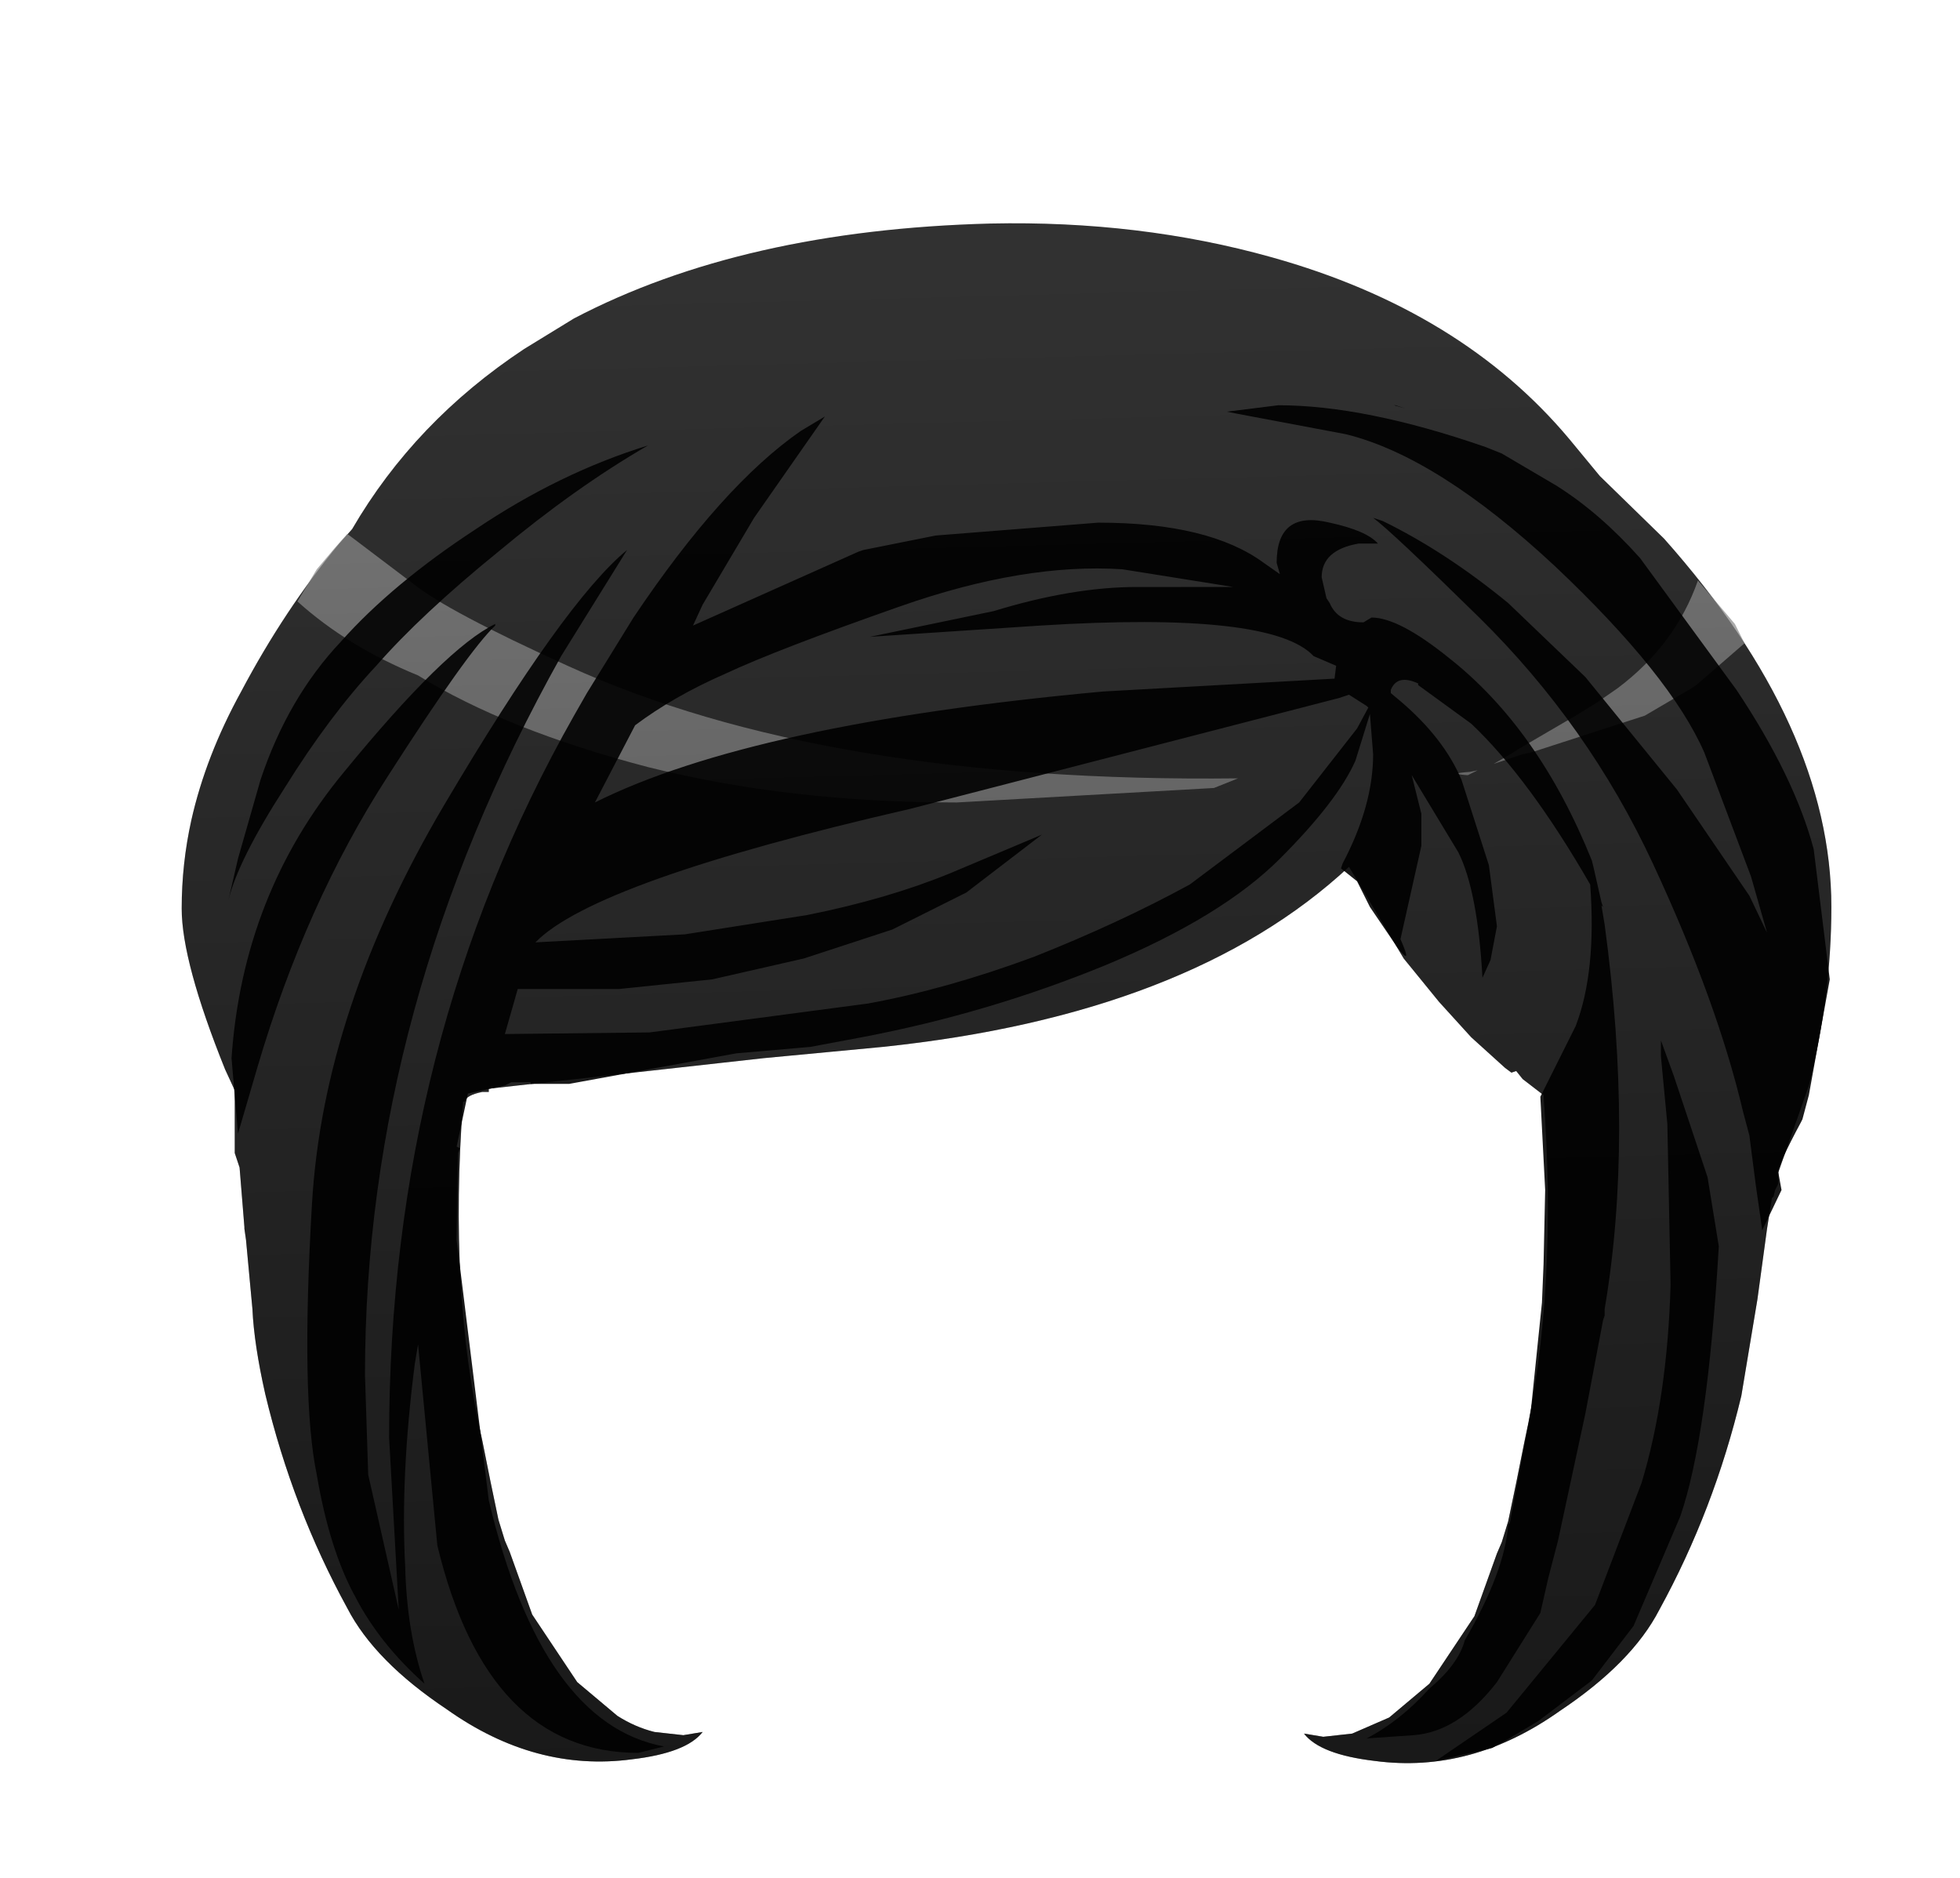 <svg xmlns="http://www.w3.org/2000/svg" xmlns:ffdec="https://www.free-decompiler.com/flash" xmlns:xlink="http://www.w3.org/1999/xlink" ffdec:objectType="frame" width="60.95" height="58.4"><g transform="translate(4.65 6.3)"><use ffdec:characterId="5" xlink:href="#a" width="51.3" height="47.85" transform="translate(1 .65)"/><clipPath id="b"><path fill="#946749" fill-rule="evenodd" d="m45.1 8.5 2 1.95q5.2 5.85 5.2 11.45 0 2.75-.7 5.55l-.95 2.7v.35l-.1.2-.05.2-.05.05-.15.95-.3 2.2-.5 3q-.85 3.55-2.55 6.65-.85 1.65-3.1 3.15-2.75 1.95-5.75 1.55-1.7-.2-2.2-.85l.6.1.9-.1 1.15-.5 1.25-1.05 1.4-2.1.7-1.95.15-.35.2-.65.25-1.2.25-1.25q1.05-4.75.6-10.8l-.65-.5-.2-.25-.15.05-.2-.15-1.05-.95-1-1.1L39 23.5l-1.7-2.85q-4.95 4.6-14.5 5.6l-3.7.35-8.55.95v.1h-.2q-.5.1-.55.3h-.05q-.45 5.95.6 10.55l.25 1.25.25 1.2.2.65.15.35.7 1.95 1.4 2.1 1.25 1.05q.55.35 1.15.5l.9.1.6-.1q-.5.65-2.2.85-3 .4-5.75-1.55-2.25-1.5-3.1-3.15-1.7-3.1-2.55-6.65-.35-1.55-.4-2.65L3 32.25l-.05-.35v-.05L2.8 30l-.15-.45V27.6l-.3-.65Q1 23.6 1 21.95q0-1.4.3-2.75.45-2 1.55-4 1.35-2.55 3.05-4.6l.4-.45q1.95-3.35 5.35-5.6l1.55-.95Q18.45.85 26.15.65 30.8.55 34.9 1.7q5.9 1.65 9.25 5.65z"/></clipPath><g clip-path="url(#b)"><use ffdec:characterId="7" xlink:href="#c" width="60.95" height="58.4" transform="translate(-4.65 -6.3)"/></g><use ffdec:characterId="8" xlink:href="#d" width="49.8" height="42.15" transform="translate(2.45 6.3)"/></g><defs><path id="c" fill="url(#e)" fill-rule="evenodd" d="m-4.65 24.7.1-1.85.25 1.15.2.4zm60.15-4.3h-.05v-.15zm.8-3.65q-.75 1.3-.9 2.3-.25-3.9-2-3.9-1.25 0-1.25 1.25 0 .9.55 2.5.5 1.6.55 3.5 0 1.9-.6 5.05l-.5 2.2q-.7.85-1.5 4.6-1.3 6.3-1.75 7.4-1.65 3.85-4.95 6.1l-1.1.7q-.65.4-1.7.6l-4.9.85q-.5.1-2.4.95l-1.3.65-6.75.6-1.55-.05-2.65-1-3.35-1-1.55-.8L15 49l-1.75-.2-2.2-.5-1.7-.5q-2.55-1.25-3.5-3.45l-1.3-3.65q-.7-1.35-1.2-3.55L2.5 33.7q-.2-.6-.3-1.8l-.15-1.75V28.8q0-2.4-1.85-5.5l-.05-.05Q.2 16.4 1.4 9.5l.65-3.75 1.7-2Q12.6-5.9 25.45-6.3t22.2 8.7q6.4 6.2 8.65 14.35" transform="translate(4.65 6.3)"/><path id="d" fill-opacity=".898" fill-rule="evenodd" d="M43.75 8.8q1.35.85 2.6 2.25l3 4.1q1.8 2.7 2.4 4.95l.5 4.05-.65 3.6-.2.75-.05.1q-.7 1.3-.7 1.55l.1.55-.6 1.25-.2-1.4-.2-1.55-.2-.75q-.8-3.4-2.8-7.7t-5.4-7.65q-2.75-2.7-3.3-3.1l.3.1q1.95.95 3.9 2.55l2.4 2.3 2.85 3.5 2.25 3.3.55 1.15-.5-1.75-1.45-3.85q-1.05-2.4-4.65-5.8-3.65-3.4-6.5-4.1l-3.45-.65-.25-.05 1.6-.2q2.7 0 6.45 1.3l.5.2zm1.15 11.85.25 1.1.05.15-.05-.05.1.6q.9 6.65 0 11.95v.2l-.05.15-.55 2.9-.85 3.95-.3 1.15-.25 1.1L41.9 46q-1.2 1.55-2.6 1.65l-1.45.1q1.05-.55 1.95-1.55.9-.75 1.1-1.5 1.25-2.15 1.35-3.6l.05-.05.65-3.45.35-3.4.05-1.2.05-2.3-.15-2.9 1.1-2.2q.65-1.7.45-4.4-1.9-3.3-3.7-5L39.45 15v-.05q-.65-.3-.85.2v.1l.3.25q1.35 1.15 1.9 2.45l.85 2.65.25 1.9-.2 1.05-.25.55q-.15-2.7-.75-3.9l-1.45-2.4.3 1.2v1l-.65 2.9q.4.9-.1.25l-.85-1.25-.4-.8-.5-.4.05-.15q.95-1.8.95-3.4l-.1-1.25-.45 1.45q-.55 1.25-2.35 3.05t-5.4 3.3q-3.65 1.5-7.6 2.25l-1.6.3-2.3.2-5.2.95h-1.2v-.05h-.6l-.2.1-1.15.25-.35 1.65.1.05-.05.15-.05 2.7 1 8.1Q12.2 47.3 16 48l-.8.2q-4.7 0-6.25-6.45l-.6-6.25-.1.6q-.45 3.5-.3 6.3.05 2.05.6 3.65-1.4-1.25-2.15-2.7-.8-1.45-1.2-3.8-.5-2.4-.15-8.4.35-6.05 4.1-12.4t5.7-7.95l-2.05 3.3Q6.7 25 6.7 36.45l.1 3.1.95 4.2-.3-5.35q0-12.3 5.75-22.45l.4-.7 1.45-2.35q2.75-4.1 5.2-5.8l.75-.45-2.2 3.15-1.6 2.7-.3.65 5.15-2.3.15-.05 2.25-.45 5.05-.4q3.45 0 5.15 1.25l.5.35-.1-.35q0-1.65 1.65-1.25 1.15.25 1.5.65h-.6q-1.15.2-1.15 1.05l.15.65.1.15q.25.6 1.05.6l.25-.15q.85 0 2.4 1.25 2.8 2.2 4.45 6.3zm2.1 5.9v-.5l.4 1.1 1.05 3.15.35 2.15q-.35 5.95-1.2 8.4l-1.45 3.4-1.3 1.7-1.65 1.25-1 .6-.45.25-1.75.4 2.2-1.5 2.75-3.35 1.45-3.8q.8-2.65.9-6.15l-.1-5zm-13.3-14.6-3.45-.55q-3.05-.2-6.9 1.15t-5.45 2.1q-1.6.7-2.8 1.6l-1.25 2.4q4.9-2.45 15.8-3.45l7.2-.4.05-.4-.7-.3q-1.3-1.4-8.5-.95l-5.3.35 3.85-.8q2.45-.75 4.45-.75zm5.05-5.65.3.1-.35-.1zM24.9 20.85l2.85-1.2-2.35 1.8-2.3 1.15-2.75.9-2.85.65-2.9.3h-3.15l-.4 1.4 4.5-.05 6.8-.9q2.45-.45 5.15-1.45 2.65-1.05 4.85-2.25l3.4-2.55 1.8-2.3.35-.65-.05-.05-.55-.35-.3.1-13.35 3.45Q13.85 21.1 12 23l4.65-.25 3.8-.6q2.5-.5 4.45-1.3m-14.05-10q-2.4 1.95-3.8 3.55-1.45 1.55-2.85 3.8-1.45 2.25-1.75 3.5l.3-1.3.7-2.45q.85-2.55 2.5-4.3 1.6-1.8 4.2-3.5 2.6-1.75 5.35-2.6-2.25 1.3-4.65 3.3m-.1 2.3q-.85.8-3.35 4.7-2.55 3.95-4.05 9.05l-.6 2.05-.2-2.35q.35-5.1 3.5-8.9 3.15-3.85 4.7-4.6z" transform="translate(-2.45 -6.3)"/><linearGradient id="e" x1="-819.2" x2="819.2" gradientTransform="matrix(-.001 -.039 .038 -.001 26.4 25.65)" gradientUnits="userSpaceOnUse" spreadMethod="pad"><stop offset="0" stop-opacity=".6"/><stop offset=".859" stop-opacity=".047"/></linearGradient><g id="a" fill-rule="evenodd"><path fill="#333" d="m44.1 7.85 2 1.95q5.2 5.85 5.2 11.45 0 2.75-.7 5.55l-.95 2.7v.35l-.1.2-.05.2-.05.05-.15.95-.3 2.2-.5 3q-.85 3.55-2.55 6.65-.85 1.65-3.1 3.15-2.75 1.95-5.75 1.55-1.7-.2-2.2-.85l.6.1.9-.1 1.15-.5 1.25-1.05 1.4-2.1.7-1.95.15-.35.2-.65.25-1.2.25-1.25q1.05-4.75.6-10.8l-.65-.5-.2-.25-.15.05-.2-.15-1.05-.95-1-1.1-1.1-1.35L36.3 20q-4.95 4.6-14.5 5.6l-3.7.35-8.55.95v.1h-.2q-.5.1-.55.3h-.05q-.45 5.95.6 10.55l.25 1.25.25 1.2.2.65.15.35.7 1.95 1.4 2.1 1.25 1.05q.55.35 1.15.5l.9.1.6-.1q-.5.65-2.2.85-3 .4-5.75-1.55-2.25-1.5-3.1-3.15-1.7-3.1-2.55-6.65-.35-1.55-.4-2.65L2 31.6l-.05-.35v-.05l-.15-1.85-.15-.45v-1.95l-.3-.65Q0 22.95 0 21.3q0-1.4.3-2.75.45-2 1.55-4Q3.2 12 4.9 9.95l.4-.45q1.95-3.35 5.35-5.6l1.55-.95Q17.45.2 25.15 0q4.65-.1 8.75 1.05 5.9 1.65 9.25 5.65z"/><path fill="#959595" fill-opacity=".788" d="m32.1 17.55-8 .45q-5.2 0-9.6-1.1-4.4-1.15-7.15-2.85-2.2-.9-3.75-2.3l.6-1 .55-.65.4-.45.2.15 1.85 1.4q1.05.85 4.8 2.55 8 3.65 20.85 3.5zm8.2-.55-.3.15h-.05q-.6-.05.1-.1zm7.45-5.2.55.65.3.6-1.5 1.3-.15.1-1.45.85-3.55 1.15-.25.05-.15.05-.75.25.6-.35.15-.1 1.8-1.05.65-.4.65-.45q1.8-1.35 2.5-3.35z"/></g></defs></svg>